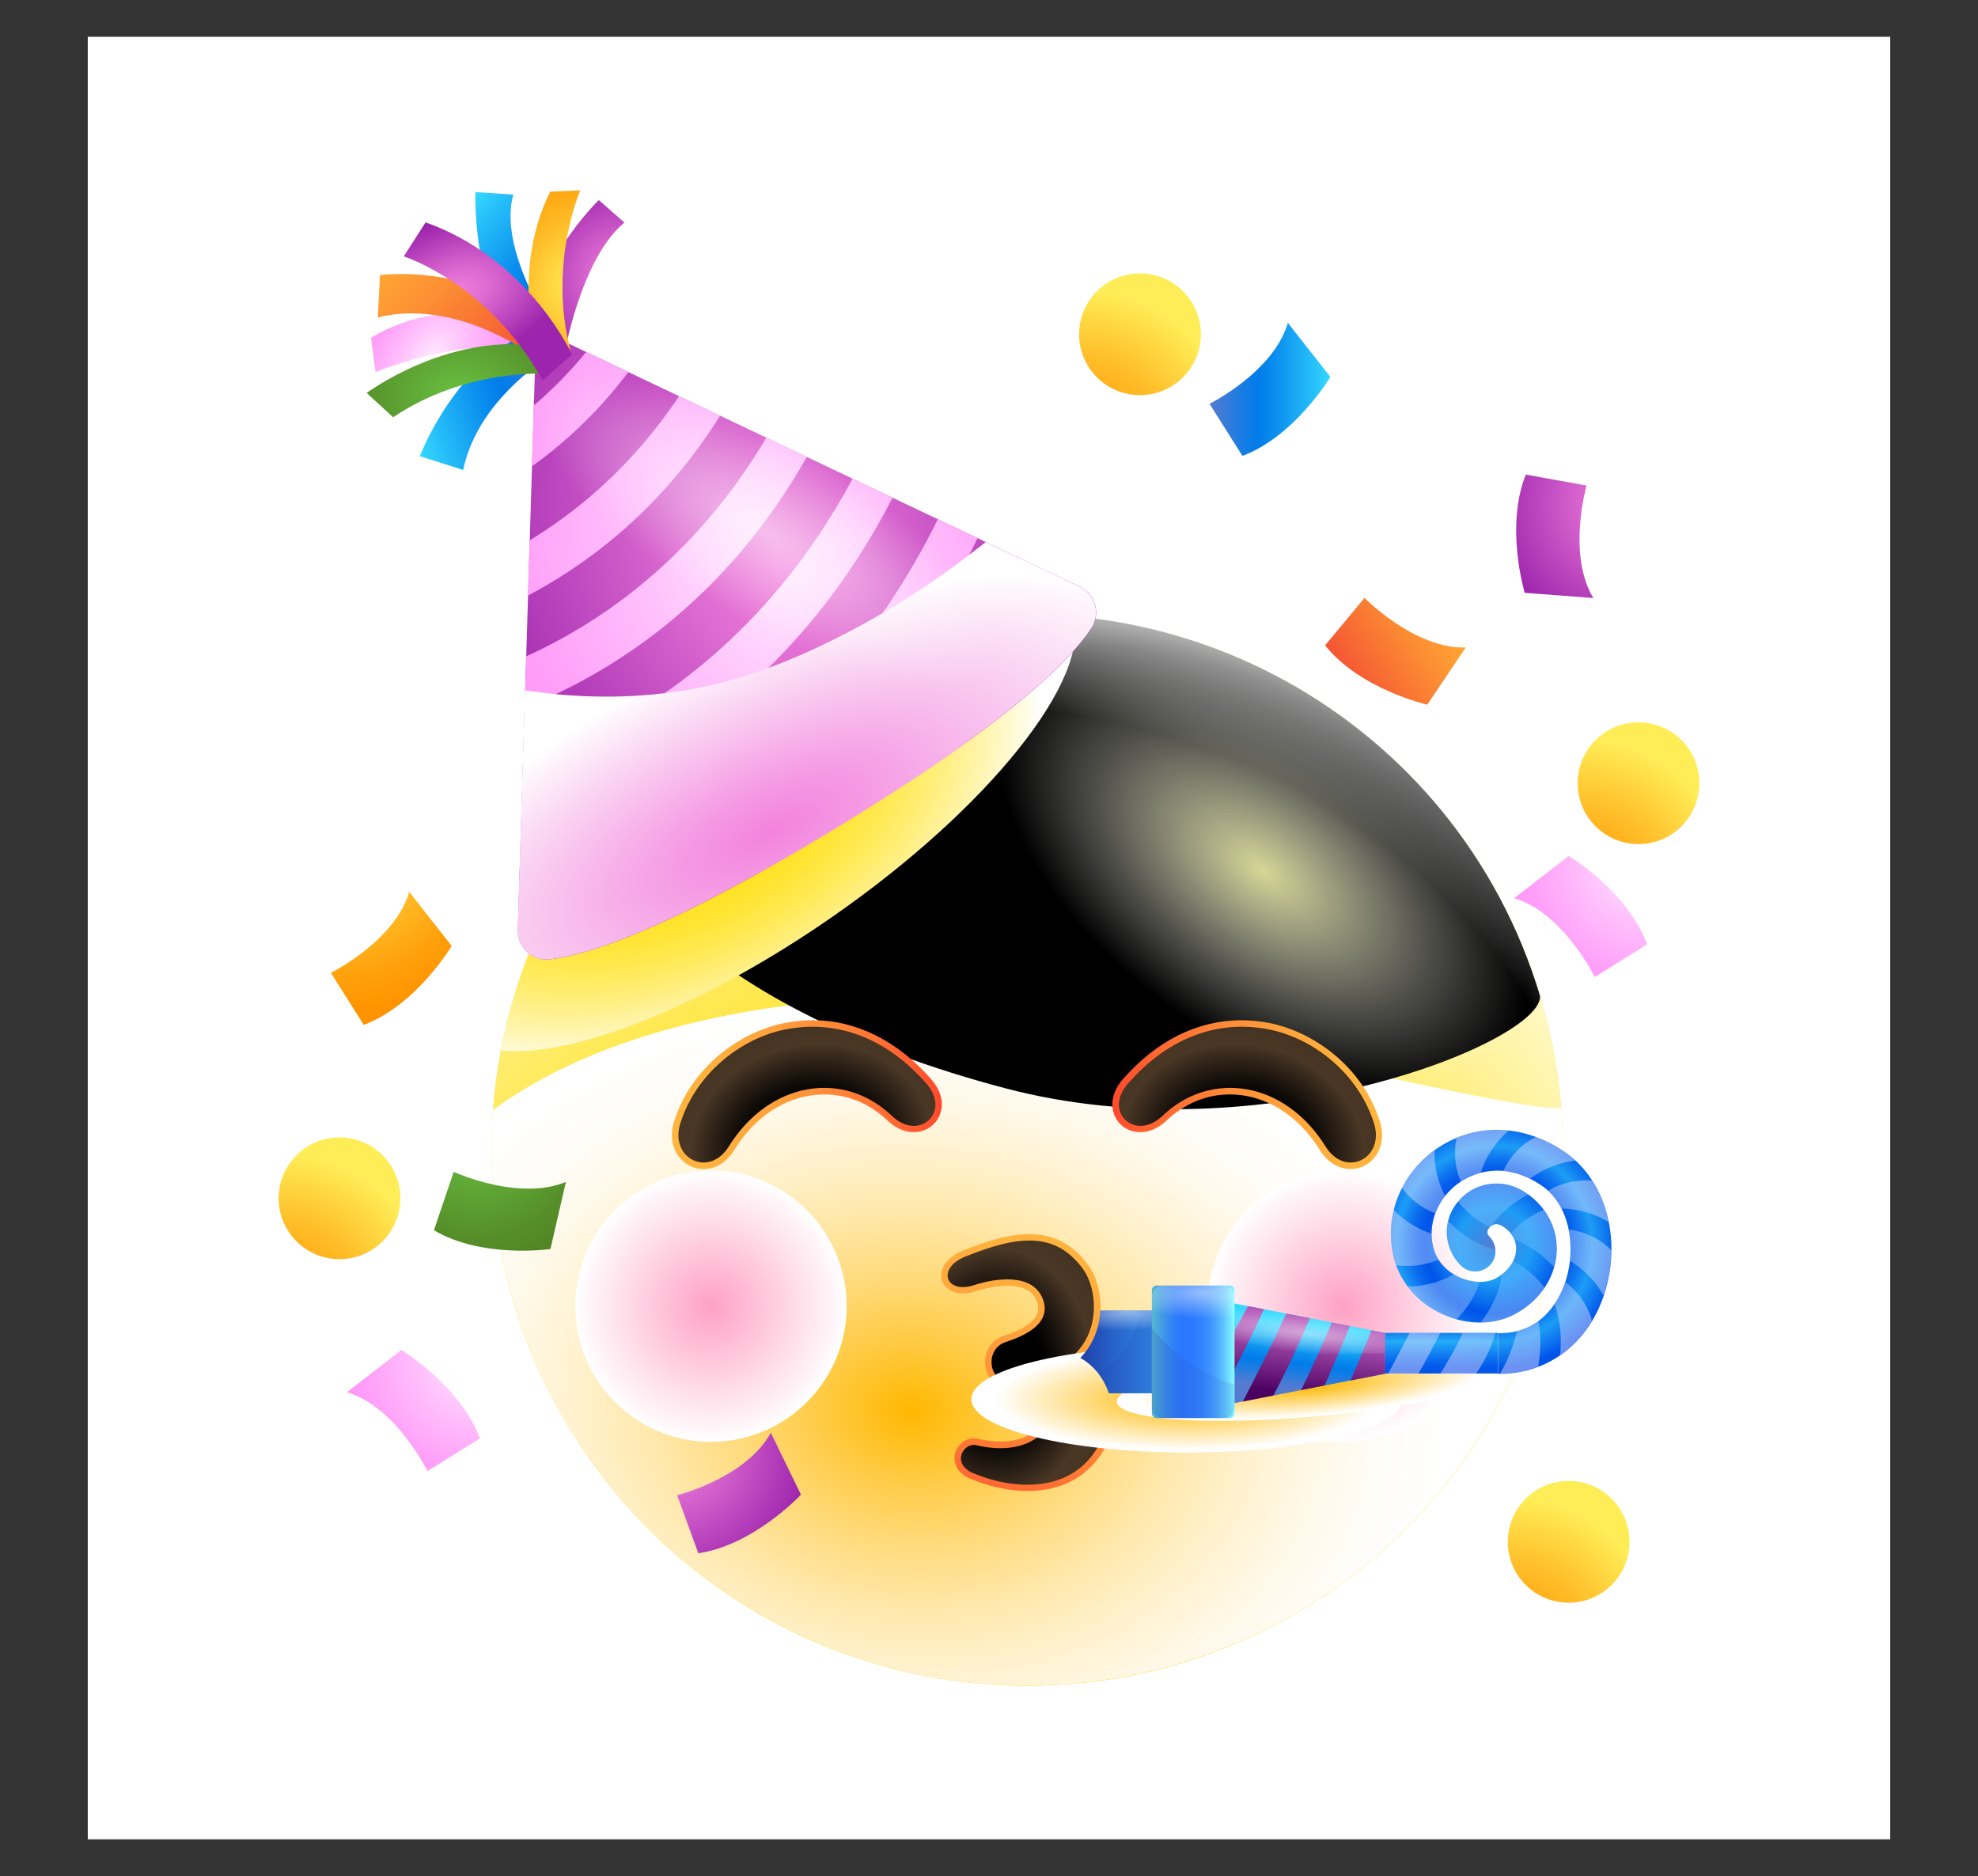 <?xml version="1.0" encoding="utf-8"?>
<!-- Generator: Adobe Illustrator 23.0.2, SVG Export Plug-In . SVG Version: 6.00 Build 0)  -->
<svg version="1.1" id="Capa_1" xmlns="http://www.w3.org/2000/svg" xmlns:xlink="http://www.w3.org/1999/xlink" x="0px" y="0px"
	 viewBox="0 0 1280 1214" style="enable-background:new 0 0 1280 1214;" xml:space="preserve">
<rect x="0" y="0" width="1280" height="1214" fill="#333333" stroke="none"/>
<style type="text/css">
	.st0{fill:#FFFFFF;}
	.st1{fill:url(#SVGID_1_);}
	.st2{fill:url(#SVGID_2_);}
	.st3{fill:url(#SVGID_3_);}
	.st4{fill:url(#SVGID_4_);}
	.st5{fill:url(#SVGID_5_);}
	.st6{opacity:0.84;fill:url(#SVGID_6_);}
	.st7{fill:url(#SVGID_7_);}
	.st8{fill:url(#SVGID_8_);}
	.st9{fill:url(#SVGID_9_);}
	.st10{fill:url(#SVGID_10_);}
	.st11{fill:url(#SVGID_11_);}
	.st12{fill:url(#SVGID_12_);}
	.st13{fill:url(#SVGID_13_);}
	.st14{fill:url(#SVGID_14_);}
	.st15{fill:url(#SVGID_15_);}
	.st16{fill:url(#SVGID_16_);}
	.st17{fill:url(#SVGID_17_);}
	.st18{fill:url(#SVGID_18_);}
	.st19{opacity:0.5;fill:url(#SVGID_19_);}
	.st20{fill:url(#SVGID_20_);}
	.st21{fill:url(#SVGID_21_);}
	.st22{fill:url(#SVGID_22_);}
	.st23{fill:url(#SVGID_23_);}
	.st24{fill:url(#SVGID_24_);}
	.st25{fill:url(#SVGID_25_);}
	.st26{fill:url(#SVGID_26_);}
	.st27{fill:url(#SVGID_27_);}
	.st28{fill:url(#SVGID_28_);}
	.st29{fill:url(#SVGID_29_);}
	.st30{fill:url(#SVGID_30_);}
	.st31{opacity:0.31;fill:url(#SVGID_31_);}
	.st32{opacity:0.49;fill:url(#SVGID_32_);}
	.st33{fill:url(#SVGID_33_);}
	.st34{fill:url(#SVGID_34_);}
	.st35{opacity:0.49;fill:url(#SVGID_35_);}
	.st36{fill:url(#SVGID_36_);}
	.st37{opacity:0.49;fill:url(#SVGID_37_);}
	.st38{opacity:0.19;fill:url(#SVGID_38_);}
	.st39{fill:url(#SVGID_39_);}
	.st40{fill:url(#SVGID_40_);}
	.st41{opacity:0.42;fill:url(#SVGID_41_);}
	.st42{fill:url(#SVGID_42_);}
	.st43{fill:url(#SVGID_43_);}
	.st44{fill:url(#SVGID_44_);}
	.st45{fill:url(#SVGID_45_);}
	.st46{fill:url(#SVGID_46_);}
	.st47{fill:url(#SVGID_47_);}
	.st48{fill:url(#SVGID_48_);}
	.st49{fill:url(#SVGID_49_);}
	.st50{fill:url(#SVGID_50_);}
	.st51{fill:url(#SVGID_51_);}
	.st52{fill:url(#SVGID_52_);}
	.st53{fill:url(#SVGID_53_);}
</style>
<rect x="56.8" y="23.8" transform="matrix(-1.836970e-16 1 -1 -1.836970e-16 1247 -33)" class="st0" width="1166.4" height="1166.4"/>
<radialGradient id="SVGID_1_" cx="640" cy="4712.592" r="306.028" gradientTransform="matrix(1 0 0 0.128 0 2.846)" gradientUnits="userSpaceOnUse">
	<stop  offset="0" style="stop-color:#A6A6A6"/>
	<stop  offset="9.113836e-02" style="stop-color:#B4B4B4"/>
	<stop  offset="0.342" style="stop-color:#D4D4D4"/>
	<stop  offset="0.583" style="stop-color:#ECECEC"/>
	<stop  offset="0.808" style="stop-color:#FAFAFA"/>
	<stop  offset="1" style="stop-color:#FFFFFF"/>
</radialGradient>
<ellipse class="st1" cx="640" cy="607" rx="306" ry="39.2"/>
<g>
	<g>
		<g>
			<g>
				
					<radialGradient id="SVGID_2_" cx="645.438" cy="1047.669" r="493.498" gradientTransform="matrix(0.964 -0.265 0.265 0.964 -257.035 41.637)" gradientUnits="userSpaceOnUse">
					<stop  offset="0" style="stop-color:#FFA900"/>
					<stop  offset="1" style="stop-color:#FFED57"/>
				</radialGradient>
				<circle class="st2" cx="664.7" cy="744.2" r="346.6"/>
				
					<radialGradient id="SVGID_3_" cx="581.539" cy="1117.129" r="570.035" gradientTransform="matrix(0.964 -0.265 0.265 0.964 -257.035 41.637)" gradientUnits="userSpaceOnUse">
					<stop  offset="0" style="stop-color:#FFDE00"/>
					<stop  offset="0.149" style="stop-color:#FFDE03"/>
					<stop  offset="0.278" style="stop-color:#FFE00E"/>
					<stop  offset="0.399" style="stop-color:#FFE220"/>
					<stop  offset="0.516" style="stop-color:#FFE539"/>
					<stop  offset="0.629" style="stop-color:#FFEA59"/>
					<stop  offset="0.74" style="stop-color:#FFEF81"/>
					<stop  offset="0.849" style="stop-color:#FFF5B0"/>
					<stop  offset="0.954" style="stop-color:#FFFCE5"/>
					<stop  offset="1" style="stop-color:#FFFFFF"/>
				</radialGradient>
				<circle class="st3" cx="664.7" cy="744.2" r="346.6"/>
				
					<radialGradient id="SVGID_4_" cx="590.294" cy="913.282" r="345.784" gradientTransform="matrix(0.997 7.297570e-02 -5.564675e-02 0.76 52.395 175.65)" gradientUnits="userSpaceOnUse">
					<stop  offset="0" style="stop-color:#FFB800"/>
					<stop  offset="7.887840e-03" style="stop-color:#FFB903"/>
					<stop  offset="0.173" style="stop-color:#FFCB45"/>
					<stop  offset="0.336" style="stop-color:#FFDB7E"/>
					<stop  offset="0.492" style="stop-color:#FFE8AC"/>
					<stop  offset="0.64" style="stop-color:#FFF2D0"/>
					<stop  offset="0.778" style="stop-color:#FFF9EA"/>
					<stop  offset="0.902" style="stop-color:#FFFDFA"/>
					<stop  offset="1" style="stop-color:#FFFFFF"/>
				</radialGradient>
				<path class="st4" d="M720.6,657.3C621.4,634.7,429,637.4,319,718.3c-2.9,38.6,0.7,78.2,11.5,117.7
					c50.7,184.6,241.5,293.1,426,242.3c163.1-44.8,266.8-199,253.7-361.7C998.8,720.8,878.9,693.3,720.6,657.3z"/>
				
					<radialGradient id="SVGID_5_" cx="571.331" cy="1004.788" r="589.408" gradientTransform="matrix(0.964 -0.265 0.218 0.795 -210.238 211.908)" gradientUnits="userSpaceOnUse">
					<stop  offset="0.818" style="stop-color:#000000"/>
					<stop  offset="1" style="stop-color:#FFFFFF"/>
				</radialGradient>
				<path class="st5" d="M650.5,704.2c166.3,43.9,347.9-30.4,346.1-59.7C942.7,464.7,754.8,360,572.8,410
					c-69.2,19-127.7,57.8-171.1,108.4C380.8,553.7,451.8,651.8,650.5,704.2z"/>
				
					<radialGradient id="SVGID_6_" cx="1218.462" cy="153.73" r="159.194" gradientTransform="matrix(1.052 0.615 -0.207 0.667 -432.866 -288.618)" gradientUnits="userSpaceOnUse">
					<stop  offset="0" style="stop-color:#FFFFB1"/>
					<stop  offset="0.18" style="stop-color:#FFFFC5;stop-opacity:0.82"/>
					<stop  offset="0.519" style="stop-color:#FFFFE5;stop-opacity:0.481"/>
					<stop  offset="0.804" style="stop-color:#FFFFF8;stop-opacity:0.196"/>
					<stop  offset="1" style="stop-color:#FFFFFF;stop-opacity:0"/>
				</radialGradient>
				<path class="st6" d="M991.8,669.7c-19.5,62.7-115.4,66.7-214.2,9S614.4,523.3,633.9,460.6c19.5-62.7,115.4-66.7,214.2-9
					S1011.2,607,991.8,669.7z"/>
			</g>
			<g>
				<g>
					<linearGradient id="SVGID_7_" gradientUnits="userSpaceOnUse" x1="434.821" y1="708.397" x2="609.492" y2="708.397">
						<stop  offset="0" style="stop-color:#FFB53E"/>
						<stop  offset="0.168" style="stop-color:#FFB03D"/>
						<stop  offset="0.372" style="stop-color:#FFA13B"/>
						<stop  offset="0.597" style="stop-color:#FF8837"/>
						<stop  offset="0.833" style="stop-color:#FF6631"/>
						<stop  offset="1" style="stop-color:#FF492C"/>
					</linearGradient>
					<path class="st7" d="M455.3,756.5c-6.3,0-12.4-3.1-16.2-8.3c-4.5-6.1-5.5-14.2-2.8-22.7c11.6-36.5,44.2-58.2,71.4-63.5
						c6.1-1.2,12.2-1.8,18.2-1.8c28.3,0,54.9,13.3,76.8,38.3c6.6,7.5,8.5,16.4,5.1,23.7c-2.9,6.4-9.3,10.4-16.5,10.4c0,0,0,0,0,0
						c-4.1,0-10.4-1.3-17-7.5c-11.6-11.1-25.8-16.9-40.9-16.9c-22.8,0-44.1,13.1-58.3,36C470.3,752.1,463.1,756.5,455.3,756.5z"/>
					
						<radialGradient id="SVGID_8_" cx="524.493" cy="741.167" r="114.065" gradientTransform="matrix(0.976 -0.218 0.182 0.814 -122.057 252.443)" gradientUnits="userSpaceOnUse">
						<stop  offset="0.336" style="stop-color:#000000"/>
						<stop  offset="0.43" style="stop-color:#0F0B08"/>
						<stop  offset="0.611" style="stop-color:#37291C"/>
						<stop  offset="0.687" style="stop-color:#4A3725"/>
						<stop  offset="0.777" style="stop-color:#473524"/>
						<stop  offset="0.844" style="stop-color:#3E2E1F"/>
						<stop  offset="0.903" style="stop-color:#2D2217"/>
						<stop  offset="0.958" style="stop-color:#17110B"/>
						<stop  offset="1" style="stop-color:#000000"/>
					</radialGradient>
					<path class="st8" d="M599.6,701.3c-27.7-31.6-60.1-41.2-91.1-35.2c-28.4,5.5-57.8,28-68.2,60.6c-7.3,23,18.5,35.8,31.3,15.2
						c26.2-42.2,74.2-49.8,105.6-19.8C594.8,738.9,615.6,719.6,599.6,701.3z"/>
				</g>
				<g>
					
						<linearGradient id="SVGID_9_" gradientUnits="userSpaceOnUse" x1="-267.506" y1="708.397" x2="-92.836" y2="708.397" gradientTransform="matrix(-1 0 0 1 627.029 0)">
						<stop  offset="0" style="stop-color:#FFB53E"/>
						<stop  offset="0.168" style="stop-color:#FFB03D"/>
						<stop  offset="0.372" style="stop-color:#FFA13B"/>
						<stop  offset="0.597" style="stop-color:#FF8837"/>
						<stop  offset="0.833" style="stop-color:#FF6631"/>
						<stop  offset="1" style="stop-color:#FF492C"/>
					</linearGradient>
					<path class="st9" d="M874,756.5c-7.8,0-15-4.5-19.9-12.3c-14.2-22.9-35.5-36-58.3-36c-15.1,0-29.3,5.9-40.9,16.9
						c-6.5,6.2-12.8,7.5-17,7.5c-7.3,0-13.6-4-16.5-10.4c-3.3-7.4-1.4-16.2,5.1-23.7c21.9-25.1,48.5-38.3,76.8-38.3
						c6,0,12.1,0.6,18.2,1.8c27.1,5.3,59.7,27,71.4,63.5c2.7,8.5,1.7,16.6-2.8,22.7C886.5,753.4,880.4,756.5,874,756.5
						C874,756.5,874,756.5,874,756.5z"/>
					
						<radialGradient id="SVGID_10_" cx="-177.834" cy="741.167" r="114.065" gradientTransform="matrix(-0.976 -0.218 -0.182 0.814 765.969 99.375)" gradientUnits="userSpaceOnUse">
						<stop  offset="0.336" style="stop-color:#000000"/>
						<stop  offset="0.43" style="stop-color:#0F0B08"/>
						<stop  offset="0.611" style="stop-color:#37291C"/>
						<stop  offset="0.687" style="stop-color:#4A3725"/>
						<stop  offset="0.777" style="stop-color:#473524"/>
						<stop  offset="0.844" style="stop-color:#3E2E1F"/>
						<stop  offset="0.903" style="stop-color:#2D2217"/>
						<stop  offset="0.958" style="stop-color:#17110B"/>
						<stop  offset="1" style="stop-color:#000000"/>
					</radialGradient>
					<path class="st10" d="M729.8,701.3c27.7-31.6,60.1-41.2,91.1-35.2c28.4,5.5,57.8,28,68.2,60.6c7.3,23-18.5,35.8-31.3,15.2
						c-26.2-42.2-74.2-49.8-105.6-19.8C734.6,738.9,713.8,719.6,729.8,701.3z"/>
				</g>
			</g>
			<g>
				<linearGradient id="SVGID_11_" gradientUnits="userSpaceOnUse" x1="690.402" y1="787.776" x2="626.301" y2="998.931">
					<stop  offset="0" style="stop-color:#FFB53E"/>
					<stop  offset="0.168" style="stop-color:#FFB03D"/>
					<stop  offset="0.372" style="stop-color:#FFA13B"/>
					<stop  offset="0.597" style="stop-color:#FF8837"/>
					<stop  offset="0.833" style="stop-color:#FF6631"/>
					<stop  offset="1" style="stop-color:#FF492C"/>
				</linearGradient>
				<path class="st11" d="M664.9,964.8c-11.7,0-24.4-2.7-36.5-7.7c-9.3-3.8-11.5-10.7-10.5-15.9c1.2-6,6.5-10.5,12.3-10.5
					c0.9,0,1.7,0.1,2.6,0.3c4.9,1.2,10,1.8,14.6,1.8c8,0,19.1-1.9,26.1-10.9c2.6-3.4,3.4-6.4,2.3-9.2c-2.5-6.6-14.7-12.5-25-14.4
					c-7.5-1.4-12.8-7.7-13.3-15.8c-0.5-8.4,4.3-15.7,12.1-18.2c11.6-3.7,18.8-8.2,21.3-13.4c1.3-2.6,1.3-5.5,0.1-8.7
					c-2.5-6.8-9-10.2-19.1-10.2c-8.4,0-16.7,2.4-19.8,3.4c-3.1,1-6.1,1.6-8.9,1.6c-7.3,0-12.8-3.8-13.9-9.6c-1-5.4,2-13.4,13.9-18.2
					c18.3-7.3,31.5-10.6,43-10.6c15.8,0,28.2,6.6,38.2,20.3c10.2,14,12.2,42-5.2,59.9c8.4,4.8,14.8,12.4,18.2,22.1
					c4.4,12.5,3.2,26.5-3.3,37.7C703.9,955.7,686.9,964.8,664.9,964.8C664.9,964.8,664.9,964.8,664.9,964.8z"/>
				
					<radialGradient id="SVGID_12_" cx="644.903" cy="888.577" r="95.944" gradientTransform="matrix(1 0 0 1.295 0 -262.086)" gradientUnits="userSpaceOnUse">
					<stop  offset="0.318" style="stop-color:#000000"/>
					<stop  offset="0.406" style="stop-color:#0F0B08"/>
					<stop  offset="0.577" style="stop-color:#37291C"/>
					<stop  offset="0.649" style="stop-color:#4A3725"/>
					<stop  offset="0.75" style="stop-color:#473524"/>
					<stop  offset="0.825" style="stop-color:#3E2E1F"/>
					<stop  offset="0.891" style="stop-color:#2D2217"/>
					<stop  offset="0.953" style="stop-color:#17110B"/>
					<stop  offset="1" style="stop-color:#000000"/>
				</radialGradient>
				<path class="st12" d="M691.5,879.8c21.9-16.7,18.4-46.2,9.4-58.5c-17.6-24.2-41.3-22.3-76.2-8.2c-18.7,7.5-13,24.7,6,18.4
					c12.3-4,37.5-8.5,44.2,9.3c6.2,16.6-14.3,24.4-24,27.6c-13.1,4.2-11.8,23.6,0.7,25.9c14.3,2.7,38,13.9,25.2,30.3
					c-10.9,14-30.4,14.1-45,10.6c-8.3-2-16.7,12-1.8,18.2c27.1,11.2,63.1,12.6,80.4-17C721.8,916.7,714.6,888.4,691.5,879.8z"/>
			</g>
			<g>
				<radialGradient id="SVGID_13_" cx="460.133" cy="845.2" r="87.802" gradientUnits="userSpaceOnUse">
					<stop  offset="0" style="stop-color:#FFA1C2"/>
					<stop  offset="1" style="stop-color:#FFFFFF"/>
				</radialGradient>
				<circle class="st13" cx="460.1" cy="845.2" r="87.8"/>
				<radialGradient id="SVGID_14_" cx="869.224" cy="845.2" r="87.802" gradientUnits="userSpaceOnUse">
					<stop  offset="0" style="stop-color:#FFA1C2"/>
					<stop  offset="1" style="stop-color:#FFFFFF"/>
				</radialGradient>
				<circle class="st14" cx="869.2" cy="845.2" r="87.8"/>
			</g>
		</g>
		<g>
			
				<radialGradient id="SVGID_15_" cx="433.913" cy="525.534" r="253.606" gradientTransform="matrix(0.924 -0.381 0.224 0.543 -84.87 405.535)" gradientUnits="userSpaceOnUse">
				<stop  offset="0" style="stop-color:#FFDE00"/>
				<stop  offset="0.149" style="stop-color:#FFDE03"/>
				<stop  offset="0.278" style="stop-color:#FFE00E"/>
				<stop  offset="0.399" style="stop-color:#FFE220"/>
				<stop  offset="0.516" style="stop-color:#FFE539"/>
				<stop  offset="0.629" style="stop-color:#FFEA59"/>
				<stop  offset="0.74" style="stop-color:#FFEF81"/>
				<stop  offset="0.849" style="stop-color:#FFF5B0"/>
				<stop  offset="0.954" style="stop-color:#FFFCE5"/>
				<stop  offset="1" style="stop-color:#FFFFFF"/>
			</radialGradient>
			<path class="st15" d="M572.8,410C441,446.2,348,553.9,324.1,679.7c45.4,5,129.7-27.5,214.2-86.2
				c102-70.8,168.2-154.6,156.1-194.8C654.6,395.3,613.6,398.8,572.8,410z"/>
			<g>
				<g>
					
						<radialGradient id="SVGID_16_" cx="253.75" cy="396.746" r="202.796" gradientTransform="matrix(0.854 -0.521 0.668 1.094 22.712 62.362)" gradientUnits="userSpaceOnUse">
						<stop  offset="0" style="stop-color:#F382DD"/>
						<stop  offset="0.299" style="stop-color:#DD6AD1"/>
						<stop  offset="0.93" style="stop-color:#A42CB1"/>
						<stop  offset="1" style="stop-color:#9D25AD"/>
					</radialGradient>
					<path class="st16" d="M698.8,379.7c10.1,4.8,13.7,17.4,7.5,26.8c-13.9,21.1-53.2,60.8-163,127.8
						c-109.7,67-162.8,83.8-187.8,86.5c-11.1,1.2-20.7-7.7-20.4-18.9l11.9-389.5L698.8,379.7z"/>
					
						<radialGradient id="SVGID_17_" cx="250.145" cy="396.746" r="198.925" gradientTransform="matrix(0.854 -0.521 0.668 1.094 22.712 62.362)" gradientUnits="userSpaceOnUse">
						<stop  offset="0" style="stop-color:#FFEAFF"/>
						<stop  offset="0.397" style="stop-color:#FFC2FC"/>
						<stop  offset="0.787" style="stop-color:#FFA1F9"/>
						<stop  offset="1" style="stop-color:#FF94F8"/>
					</radialGradient>
					<path class="st17" d="M496.4,518.5c-48.3,36.7-102.6,61.7-161.1,75.8l1-31.2c52.2-14.2,100.7-37.6,144.2-70.8
						c52.9-40.5,95.3-93.4,126.4-156.3l25.7,12.2C599.5,417.2,553.9,474.9,496.4,518.5z M379.3,227.8
						c-10.4,12.7-21.7,24.2-33.9,34.6l-1.2,39.4c23.4-16.8,44.4-37.2,62.4-61L379.3,227.8z M661.7,362.1
						c-35.1,75.8-84.4,139-147.1,186.2c-8,6-16.2,11.7-24.5,17.2c16.1-8.9,33.7-19.2,53.2-31.1c32.9-20.1,59.5-37.7,80.9-53.2
						c24.5-32.2,45.6-68,63.1-106.9L661.7,362.1z M346.9,212.4l0,1.4c0.3-0.3,0.6-0.7,0.9-1L346.9,212.4z M394,350.8
						c28.2-22.9,52.2-50.3,72-81.8l-26.6-12.6c-17.3,25.9-37.8,48.8-61.4,68.2c-11.3,9.3-23.1,17.7-35.3,25.1l-1.1,35.7
						C360,375.7,377.5,364.2,394,350.8z M462.3,462.7c47.7-36.9,86.3-84.4,115.3-140.6l-25.9-12.3c-27,50.3-62.2,93.1-105.3,126.7
						c-33,25.8-69.3,45.2-108,58.7l-1,32.1C382.4,513.4,424.3,492,462.3,462.7z M428.1,406.7c37.9-30,69.3-67.4,94-111l-26.2-12.5
						c-22.4,37.9-50.4,70.6-83.7,97.4c-22.3,17.9-46.3,32.6-71.7,44.1l-1,33.3C371,445.4,400.7,428.3,428.1,406.7z"/>
				</g>
				
					<radialGradient id="SVGID_18_" cx="159.775" cy="542.423" r="287.882" gradientTransform="matrix(0.9 -0.435 0.184 0.382 256.286 400.195)" gradientUnits="userSpaceOnUse">
					<stop  offset="0" style="stop-color:#F382DD"/>
					<stop  offset="0.23" style="stop-color:#F59AE4"/>
					<stop  offset="0.714" style="stop-color:#FBD8F4"/>
					<stop  offset="1" style="stop-color:#FFFFFF"/>
				</radialGradient>
				<path class="st18" d="M637.9,350.8c-22.7,17.8-46.2,34.4-71.3,48.6c-35.2,19.9-74.4,37.9-114.4,45.7
					c-37.6,7.3-74.9,7.3-112.5,1.6L335,601.9c-0.3,11.2,9.2,20.1,20.4,18.9c25-2.7,78.2-19.5,187.8-86.5
					c109.8-67,149.1-106.8,163-127.8c6.2-9.3,2.6-22-7.5-26.8L637.9,350.8z"/>
				
					<radialGradient id="SVGID_19_" cx="619.039" cy="726.902" r="111.278" gradientTransform="matrix(1.324 0.792 -0.264 0.442 -131.195 -467.7)" gradientUnits="userSpaceOnUse">
					<stop  offset="0" style="stop-color:#FFFFFF"/>
					<stop  offset="1" style="stop-color:#FFFFFF;stop-opacity:0"/>
				</radialGradient>
				<path class="st19" d="M643.9,431.5c-16.2,27.1-95.4,9.7-176.7-39c-81.4-48.7-134.2-110.1-118-137.2c16.2-27.1,95.4-9.7,176.7,39
					C607.3,342.9,660.1,404.4,643.9,431.5z"/>
			</g>
			<g>
				
					<radialGradient id="SVGID_20_" cx="64.406" cy="206.735" r="74.646" gradientTransform="matrix(0.542 -0.841 0.494 0.318 141.517 221.471)" gradientUnits="userSpaceOnUse">
					<stop  offset="0" style="stop-color:#FFEAFF"/>
					<stop  offset="0.397" style="stop-color:#FFC2FC"/>
					<stop  offset="0.787" style="stop-color:#FFA1F9"/>
					<stop  offset="1" style="stop-color:#FF94F8"/>
				</radialGradient>
				<path class="st20" d="M358.7,209c0,0-68.3-21.5-118.6,9.6l2.9,22.2c0,0,71.7-29.6,108-8.4L358.7,209z"/>
				
					<linearGradient id="SVGID_21_" gradientUnits="userSpaceOnUse" x1="-130.084" y1="-235.141" x2="-17" y2="-235.141" gradientTransform="matrix(-0.757 -0.653 0.653 -0.757 433.685 -47.784)">
					<stop  offset="0" style="stop-color:#557BD0"/>
					<stop  offset="0.271" style="stop-color:#187CE3"/>
					<stop  offset="0.401" style="stop-color:#007CEA"/>
					<stop  offset="0.551" style="stop-color:#0B8FEE"/>
					<stop  offset="0.854" style="stop-color:#26BFF9"/>
					<stop  offset="1" style="stop-color:#34D9FF"/>
				</linearGradient>
				<path class="st21" d="M307.7,124.3c0,0-3.8,71.5,38.8,112.5l20.7-8.4c0,0-46.5-62.1-35-102.5L307.7,124.3z"/>
				
					<linearGradient id="SVGID_22_" gradientUnits="userSpaceOnUse" x1="161.529" y1="277.45" x2="274.612" y2="277.45" gradientTransform="matrix(-0.896 0.299 0.288 0.862 432.144 -43.614)">
					<stop  offset="0" style="stop-color:#557BD0"/>
					<stop  offset="0.271" style="stop-color:#187CE3"/>
					<stop  offset="0.401" style="stop-color:#007CEA"/>
					<stop  offset="0.551" style="stop-color:#0B8FEE"/>
					<stop  offset="0.854" style="stop-color:#26BFF9"/>
					<stop  offset="1" style="stop-color:#34D9FF"/>
				</linearGradient>
				<path class="st22" d="M271.7,295.2c0,0,23-61.9,75-82.3l14.9,14.1c0,0-51.6,27.8-61.9,77.1L271.7,295.2z"/>
				
					<linearGradient id="SVGID_23_" gradientUnits="userSpaceOnUse" x1="-186.682" y1="20.909" x2="-79.062" y2="20.909" gradientTransform="matrix(-0.66 -0.676 -0.65 0.635 218.394 100.438)">
					<stop  offset="0" style="stop-color:#F55534"/>
					<stop  offset="0.661" style="stop-color:#FC8E33"/>
					<stop  offset="1" style="stop-color:#FFA633"/>
				</linearGradient>
				<path class="st23" d="M245.9,178c0,0,59.9-7.9,101,30l-6.1,19.5c0,0-47.5-34.3-96.3-22.1L245.9,178z"/>
				<radialGradient id="SVGID_24_" cx="402.492" cy="179.989" r="63.26" gradientUnits="userSpaceOnUse">
					<stop  offset="0" style="stop-color:#F382DD"/>
					<stop  offset="0.299" style="stop-color:#DD6AD1"/>
					<stop  offset="0.93" style="stop-color:#A42CB1"/>
					<stop  offset="1" style="stop-color:#9D25AD"/>
				</radialGradient>
				<path class="st24" d="M387.5,129.5c0,0-47.8,45.7-43,96.4l20.2,5.7c0,0,10.7-64,39.4-87.6L387.5,129.5z"/>
				
					<radialGradient id="SVGID_25_" cx="41.727" cy="-497.927" r="87.873" gradientTransform="matrix(0.803 -0.449 -0.588 -0.706 -27.806 -74.38)" gradientUnits="userSpaceOnUse">
					<stop  offset="0" style="stop-color:#6AC443"/>
					<stop  offset="0.247" style="stop-color:#63B13A"/>
					<stop  offset="0.734" style="stop-color:#56902A"/>
					<stop  offset="1" style="stop-color:#518324"/>
				</radialGradient>
				<path class="st25" d="M237.3,254.3c0,0,51.5-38.5,110.1-30.5l7.1,18.1c0,0-52.2-4-100.1,28.1L237.3,254.3z"/>
				
					<radialGradient id="SVGID_26_" cx="-100.248" cy="-161.381" r="87.877" gradientTransform="matrix(-0.161 -0.906 -0.86 0.324 217.952 143.083)" gradientUnits="userSpaceOnUse">
					<stop  offset="0" style="stop-color:#FFED57"/>
					<stop  offset="0.414" style="stop-color:#FFC22D"/>
					<stop  offset="0.793" style="stop-color:#FFA10C"/>
					<stop  offset="1" style="stop-color:#FF9400"/>
				</radialGradient>
				<path class="st26" d="M348.8,238c0,0-19.4-61.3,7.3-114l19.4-0.8c0,0-21,48-6.3,103.7L348.8,238z"/>
				
					<radialGradient id="SVGID_27_" cx="293.406" cy="190.277" r="79.169" gradientTransform="matrix(0.924 -0.381 0.224 0.543 -20.444 198.769)" gradientUnits="userSpaceOnUse">
					<stop  offset="0" style="stop-color:#F382DD"/>
					<stop  offset="0.299" style="stop-color:#DD6AD1"/>
					<stop  offset="0.93" style="stop-color:#A42CB1"/>
					<stop  offset="1" style="stop-color:#9D25AD"/>
				</radialGradient>
				<path class="st27" d="M370.1,229.4c-2.8-6.3-31.7-63.3-94.7-85.5l-14.1,22c0,0,55.4,17.6,89.8,80.3L370.1,229.4z"/>
			</g>
		</g>
	</g>
	<g>
		<g>
			
				<radialGradient id="SVGID_28_" cx="688.675" cy="645.761" r="97.596" gradientTransform="matrix(1.266 0 0 0.336 -104.011 688.492)" gradientUnits="userSpaceOnUse">
				<stop  offset="0" style="stop-color:#FFB800"/>
				<stop  offset="0.193" style="stop-color:#FFC42C"/>
				<stop  offset="0.624" style="stop-color:#FFE39A"/>
				<stop  offset="1" style="stop-color:#FFFFFF"/>
			</radialGradient>
			<ellipse class="st28" cx="768.1" cy="905.4" rx="139.5" ry="34.5"/>
			
				<radialGradient id="SVGID_29_" cx="734.077" cy="985.04" r="97.598" gradientTransform="matrix(1.135 -9.970000e-02 1.744443e-02 0.199 -2.777 773.725)" gradientUnits="userSpaceOnUse">
				<stop  offset="0" style="stop-color:#FFB800"/>
				<stop  offset="0.193" style="stop-color:#FFC42C"/>
				<stop  offset="0.624" style="stop-color:#FFE39A"/>
				<stop  offset="1" style="stop-color:#FFFFFF"/>
			</radialGradient>
			<path class="st29" d="M972.8,885.3c1,11.3-54.2,25.3-123.3,31.4c-69.1,6.1-125.8,1.8-126.8-9.5c-1-11.3,54.2-25.3,123.3-31.4
				C915,869.8,971.8,874,972.8,885.3z"/>
		</g>
		<g>
			<g>
				<linearGradient id="SVGID_30_" gradientUnits="userSpaceOnUse" x1="699.068" y1="874.752" x2="777.149" y2="874.752">
					<stop  offset="0" style="stop-color:#1F3FA9"/>
					<stop  offset="0.259" style="stop-color:#2661C7"/>
					<stop  offset="0.571" style="stop-color:#2E83E5"/>
					<stop  offset="0.83" style="stop-color:#3297F8"/>
					<stop  offset="1" style="stop-color:#349FFF"/>
				</linearGradient>
				<path class="st30" d="M712,848c-0.5,10.8-4.4,21.9-12.9,30.7c8.4,4.8,14.8,12.4,18.2,22.1c0.1,0.3,0.2,0.5,0.2,0.8h59.6V848H712
					z"/>
				<linearGradient id="SVGID_31_" gradientUnits="userSpaceOnUse" x1="699.068" y1="874.752" x2="777.15" y2="874.752">
					<stop  offset="0" style="stop-color:#1F3FA9"/>
					<stop  offset="0.335" style="stop-color:#2856BD"/>
					<stop  offset="0.735" style="stop-color:#316ACE"/>
					<stop  offset="1" style="stop-color:#3472D5"/>
				</linearGradient>
				<path class="st31" d="M738.2,848c-5.8,28.3-22.4,37.9-27.4,41c2.7,3.5,4.8,7.4,6.4,11.7c0.1,0.3,0.2,0.5,0.2,0.8h59.6V848H738.2
					z"/>
				
					<radialGradient id="SVGID_32_" cx="729.29" cy="849.34" r="45.314" gradientTransform="matrix(1 -1.950840e-02 5.257358e-03 0.269 -4.327 634.721)" gradientUnits="userSpaceOnUse">
					<stop  offset="0" style="stop-color:#FFFFFF"/>
					<stop  offset="1" style="stop-color:#FFFFFF;stop-opacity:0"/>
				</radialGradient>
				<path class="st32" d="M712,848c-0.5,10.8-4.4,21.9-12.9,30.7c86.5-1.2,78.1-30.7,78.1-30.7H712z"/>
			</g>
			<g>
				<linearGradient id="SVGID_33_" gradientUnits="userSpaceOnUse" x1="839.835" y1="898.903" x2="844.818" y2="857.796">
					<stop  offset="0" style="stop-color:#557BD0"/>
					<stop  offset="0.271" style="stop-color:#187CE3"/>
					<stop  offset="0.401" style="stop-color:#007CEA"/>
					<stop  offset="0.551" style="stop-color:#0B8FEE"/>
					<stop  offset="0.854" style="stop-color:#26BFF9"/>
					<stop  offset="1" style="stop-color:#34D9FF"/>
				</linearGradient>
				<polygon class="st33" points="896.4,888.9 791.3,909.4 791.3,842 896.4,862.5 				"/>
				<linearGradient id="SVGID_34_" gradientUnits="userSpaceOnUse" x1="841.329" y1="902.925" x2="846.655" y2="858.983">
					<stop  offset="0" style="stop-color:#4A0060"/>
					<stop  offset="0.166" style="stop-color:#5D1070"/>
					<stop  offset="0.731" style="stop-color:#9B44A5"/>
					<stop  offset="1" style="stop-color:#B358B9"/>
				</linearGradient>
				<path class="st34" d="M791.3,900.9v-26.2c5.5-9.8,11-19.6,16.3-29.5l10.4,2C809.5,865.4,800.5,883.2,791.3,900.9z M847.7,853
					l-15.3-3c-8.9,19.3-18.4,38.1-28.1,56.9L824,903C832.8,886.9,840.3,870,847.7,853z M873.5,858.1l-11.6-2.3
					c-6.4,14.8-12.8,29.5-19.9,43.7l15.2-3C862.8,883.8,868.3,871.1,873.5,858.1z M887.5,860.8c-4.3,11-8.9,21.8-13.6,32.5l22.5-4.4
					v-26.3L887.5,860.8z"/>
				
					<radialGradient id="SVGID_35_" cx="911.913" cy="862.562" r="105.546" gradientTransform="matrix(0.835 0.102 -1.036362e-02 0.121 93.265 665.57)" gradientUnits="userSpaceOnUse">
					<stop  offset="0" style="stop-color:#FFFFFF"/>
					<stop  offset="1" style="stop-color:#FFFFFF;stop-opacity:0"/>
				</radialGradient>
				<polygon class="st35" points="896.4,875.7 791.3,877 791.3,842 896.4,862.5 				"/>
			</g>
			<g>
				<linearGradient id="SVGID_36_" gradientUnits="userSpaceOnUse" x1="745.459" y1="874.752" x2="798.942" y2="874.752">
					<stop  offset="0" style="stop-color:#55B7D0"/>
					<stop  offset="0.148" style="stop-color:#3E95E9"/>
					<stop  offset="0.274" style="stop-color:#2F7FF9"/>
					<stop  offset="0.355" style="stop-color:#2A77FF"/>
					<stop  offset="0.498" style="stop-color:#2C7AFF"/>
					<stop  offset="0.607" style="stop-color:#3384FF"/>
					<stop  offset="0.705" style="stop-color:#3E94FF"/>
					<stop  offset="0.796" style="stop-color:#4FABFF"/>
					<stop  offset="0.882" style="stop-color:#64C9FF"/>
					<stop  offset="0.964" style="stop-color:#7DEDFF"/>
					<stop  offset="1" style="stop-color:#8AFFFF"/>
				</linearGradient>
				<path class="st36" d="M795.9,917.6h-47.5c-1.7,0-3-1.3-3-3v-79.7c0-1.7,1.3-3,3-3h47.5c1.7,0,3,1.3,3,3v79.7
					C798.9,916.3,797.6,917.6,795.9,917.6z"/>
				
					<radialGradient id="SVGID_37_" cx="777.828" cy="836.259" r="51.114" gradientTransform="matrix(1 0 0 0.324 0 565.657)" gradientUnits="userSpaceOnUse">
					<stop  offset="0" style="stop-color:#FFFFFF"/>
					<stop  offset="1" style="stop-color:#FFFFFF;stop-opacity:0"/>
				</radialGradient>
				<path class="st37" d="M749.4,864.4c16.5,0,33,0.5,49.5,0.9v-26.4c0-3.9-3.1-7-7-7h-39.5c-3.9,0-7,3.1-7,7v25.7
					C746.8,864.5,748.1,864.4,749.4,864.4z"/>
				<linearGradient id="SVGID_38_" gradientUnits="userSpaceOnUse" x1="745.459" y1="888.472" x2="798.942" y2="888.472">
					<stop  offset="0" style="stop-color:#1F3FA9"/>
					<stop  offset="0.335" style="stop-color:#2856BD"/>
					<stop  offset="0.735" style="stop-color:#316ACE"/>
					<stop  offset="1" style="stop-color:#3472D5"/>
				</linearGradient>
				<path class="st38" d="M782.6,889.5c-14.2-6.9-27-17.6-37.2-30.1v51.2c0,3.9,3.1,7,7,7h39.5c3.9,0,7-3.1,7-7v-14.4
					C793.5,894.3,788.1,892.1,782.6,889.5z"/>
			</g>
			<g>
				<g>
					<linearGradient id="SVGID_39_" gradientUnits="userSpaceOnUse" x1="932.889" y1="900.049" x2="932.889" y2="857.378">
						<stop  offset="0" style="stop-color:#557BD0"/>
						<stop  offset="0.203" style="stop-color:#185FE3"/>
						<stop  offset="0.301" style="stop-color:#0054EA"/>
						<stop  offset="0.382" style="stop-color:#035CEB"/>
						<stop  offset="0.512" style="stop-color:#0C73EF"/>
						<stop  offset="0.673" style="stop-color:#1B99F5"/>
						<stop  offset="0.749" style="stop-color:#23ADF8"/>
						<stop  offset="1" style="stop-color:#0054EA"/>
					</linearGradient>
					<rect x="896.4" y="862.5" class="st39" width="72.9" height="26.3"/>
					<radialGradient id="SVGID_40_" cx="967.119" cy="804.996" r="80.86" gradientUnits="userSpaceOnUse">
						<stop  offset="0" style="stop-color:#557BD0"/>
						<stop  offset="0.156" style="stop-color:#358EE6"/>
						<stop  offset="0.294" style="stop-color:#1D9DF6"/>
						<stop  offset="0.484" style="stop-color:#0868ED"/>
						<stop  offset="0.553" style="stop-color:#0054EA"/>
						<stop  offset="0.602" style="stop-color:#035CEB"/>
						<stop  offset="0.678" style="stop-color:#0D73EF"/>
						<stop  offset="0.773" style="stop-color:#1B99F5"/>
						<stop  offset="0.783" style="stop-color:#1D9DF6"/>
						<stop  offset="0.941" style="stop-color:#0868ED"/>
						<stop  offset="0.999" style="stop-color:#0054EA"/>
					</radialGradient>
					<path class="st40" d="M1011.8,744.9c-26.4-17.6-56.8-18.4-81.2-2.2c-22.8,15.1-34.4,41.7-29.4,67.8
						c3.3,17.5,15.1,32.1,32.3,39.9c16.4,7.5,34.5,7.2,48.4-0.9c16-9.3,25.5-24.8,25.5-41.5c0-15.5-8.5-29.6-22.5-37.7
						c-14.3-8.2-32-4.8-42,8c-9.7,12.3-8.7,29,2.2,40.4c5,5.2,13.4,5.4,18.6,0.4c5.2-5,5.4-13.4,0.4-18.6c-0.8-0.9-2.8-2.9-0.5-5.9
						c0.6-0.7,3.5-4.1,8.2-1.4c6,3.5,9.3,8.7,9.3,14.9c0,7.2-4.6,14.2-12.4,18.7c-6.4,3.7-15.7,3.6-24.3-0.3
						c-9.3-4.2-15.6-11.9-17.3-20.9c-3-15.6,4.1-31.6,18.1-40.9c7.4-4.9,27.1-14.4,52,2.2c19,12.6,22.6,40.2,16.3,60.9
						c-3.2,10.5-13.7,34.9-43.2,34.9h-0.9v26.3h0.9c32.2,0,58.5-20.5,68.5-53.6C1049.4,799.8,1038.4,762.6,1011.8,744.9z"/>
				</g>
				<radialGradient id="SVGID_41_" cx="970.449" cy="809.989" r="75.659" gradientUnits="userSpaceOnUse">
					<stop  offset="0" style="stop-color:#41B2FF"/>
					<stop  offset="2.273840e-02" style="stop-color:#46B3FF"/>
					<stop  offset="0.505" style="stop-color:#A9CFFF"/>
					<stop  offset="0.841" style="stop-color:#E7E0FF"/>
					<stop  offset="1" style="stop-color:#FFE7FF"/>
				</radialGradient>
				<path class="st41" d="M932,862.5c-0.6,1.6-11.6,22.4-14.1,26.3h-19.7c4.9-8.6,9.4-17.5,14-26.3H932z M977.6,798.3
					c0.9,1.2,1.7,2.5,2.2,3.9c11.3,4,20,11.4,25.8,17.8c1.1-3.9,1.7-8,1.7-12.1c0-9.2-3-17.8-8.3-25.1
					C993,785.4,984.1,790.3,977.6,798.3z M984.8,770.3c1.5,0.8,2.9,1.8,4.2,2.7c-7.6,3.9-17,10.3-23.7,20c-0.5,0.3-0.9,0.6-1.2,0.9
					c-9.6-4.2-16.7-11.5-20.6-16.4C953.7,765.3,970.8,762.3,984.8,770.3z M903.4,818.6c-0.9-2.6-1.7-5.3-2.3-8.1
					c-1.8-9.3-1.4-18.6,0.8-27.5c6.3,6.5,14.8,12.1,24.5,15.3c0,2.4,0.2,4.8,0.6,7.3c0.6,3.4,1.9,6.6,3.8,9.5
					C921.3,819.3,910.9,819.9,903.4,818.6z M1042.7,809.1c-0.1,8.6-1.4,17.5-4.1,26.2c-0.3,1-0.7,1.9-1,2.9
					c-4.8-8.6-12.3-16.9-21.8-22.4c0.7-6.7,0.5-13.6-0.8-20.2C1027.3,797,1037.9,803.6,1042.7,809.1z M958.2,855.7
					c5.7-7.3,12.2-18.1,13.6-31.2c3.2-2.4,5.6-5.3,7.2-8.4c9.7,4.4,16.7,12.2,20.5,17.1c-4.3,6.4-10.3,12-17.6,16.3
					C974.8,853.6,966.6,855.7,958.2,855.7z M995.4,884.3c-7.6,2.9-15.9,4.5-24.7,4.6c4.3-7.4,8.5-16.8,11-27.7
					c5.4-1.4,9.9-3.6,13.7-6.4C997.8,865,996.7,876.1,995.4,884.3z M945,818.7c-7.8-8.1-10.5-18.8-8-28.7c6.6,7,17.3,15.3,30.6,18.6
					c0.3,3.8-1,7.6-4,10.5C958.3,824.1,950,824,945,818.7z M1030.3,764c5.1,8,8.8,17.1,10.7,26.8c-8.5-5.2-19.4-8.7-30.5-8.7
					c-2.2-4.3-5.1-8.3-8.7-11.6C1011.4,764.7,1022.6,763.2,1030.3,764z M933.4,850.4c-9.2-4.2-16.9-10.4-22.5-17.9
					c9.8,0,20.6-2.5,29.9-7.9c1.1,0.7,2.3,1.3,3.5,1.9c4.3,2,8.9,3,13.1,3c-3.2,11.5-11.1,20.4-15,24.3
					C939.4,852.8,936.4,851.7,933.4,850.4z M1030.2,854.6c-5.4,9.1-12.4,16.6-20.6,22.2c0.9-10,0.6-21.9-3.8-32.9
					c3.5-5.1,5.7-10.4,7.1-14.3C1022.5,836.6,1028.4,847.2,1030.2,854.6z M955.2,888.9H932c1.1-1.8,11-17.4,14.4-26.3h21.3
					C964.6,873.6,959.6,882.5,955.2,888.9z M993.9,735.8c6.1,2.2,12.1,5.3,17.9,9.1c2.7,1.8,5.2,3.9,7.6,6.1
					c-9.9,1.2-20.5,5-29.3,11.8c-6.2-3.1-12-4.6-17.3-5.1C977.8,746.7,987,738.8,993.9,735.8z M907.2,768.7
					c4.8-9.4,12-17.8,21.1-24.4c-0.2,9.6,1.8,20.2,6.8,29.5c-2.7,3.4-4.9,7.3-6.4,11.3C919.1,781.5,911.5,774.7,907.2,768.7z
					 M942.6,736.3c10.8-4.5,22.2-6.1,33.8-4.8c-7.8,6.7-14.7,16.2-18.1,27.3c-5.8,1.5-10.2,3.9-13,5.7
					C941,754.7,940.9,743.9,942.6,736.3z"/>
			</g>
		</g>
	</g>
</g>
<g>
	
		<linearGradient id="SVGID_42_" gradientUnits="userSpaceOnUse" x1="608.879" y1="560.649" x2="684.475" y2="560.649" gradientTransform="matrix(0.84 -0.543 0.543 0.84 56.989 301.29)">
		<stop  offset="0" style="stop-color:#F55534"/>
		<stop  offset="0.661" style="stop-color:#FC8E33"/>
		<stop  offset="1" style="stop-color:#FFA633"/>
	</linearGradient>
	<path class="st42" d="M857.5,417.6l25.5-30.7c0,0,32.4,33.1,65.5,32.1l-24.9,37C923.6,456,880.1,446.1,857.5,417.6z"/>
	
		<radialGradient id="SVGID_43_" cx="1202.628" cy="55.173" r="88.135" gradientTransform="matrix(0.887 0.462 -0.462 0.887 12.06 -278.943)" gradientUnits="userSpaceOnUse">
		<stop  offset="0" style="stop-color:#F382DD"/>
		<stop  offset="0.299" style="stop-color:#DD6AD1"/>
		<stop  offset="0.93" style="stop-color:#A42CB1"/>
		<stop  offset="1" style="stop-color:#9D25AD"/>
	</radialGradient>
	<path class="st43" d="M987.4,307.1l39.3,7.1c0,0-12.8,44.5,4.4,72.8l-44.4-3.4C986.6,383.5,973.8,340.8,987.4,307.1z"/>
	
		<radialGradient id="SVGID_44_" cx="-460.911" cy="63.33" r="88.14" gradientTransform="matrix(-4.810000e-02 -0.999 0.999 -4.810000e-02 349.501 481.649)" gradientUnits="userSpaceOnUse">
		<stop  offset="0" style="stop-color:#F382DD"/>
		<stop  offset="0.299" style="stop-color:#DD6AD1"/>
		<stop  offset="0.93" style="stop-color:#A42CB1"/>
		<stop  offset="1" style="stop-color:#9D25AD"/>
	</radialGradient>
	<path class="st44" d="M451.9,1005.1l-13.7-37.5c0,0,44.9-11.4,60.6-40.5l19.5,40.1C518.3,967.2,487.8,999.9,451.9,1005.1z"/>
	
		<radialGradient id="SVGID_45_" cx="-155.175" cy="242.629" r="88.135" gradientTransform="matrix(0.589 -0.808 0.808 0.589 204.543 465.646)" gradientUnits="userSpaceOnUse">
		<stop  offset="0" style="stop-color:#6AC443"/>
		<stop  offset="0.247" style="stop-color:#63B13A"/>
		<stop  offset="0.734" style="stop-color:#56902A"/>
		<stop  offset="1" style="stop-color:#518324"/>
	</radialGradient>
	<path class="st45" d="M280.8,796.1l12.8-37.8c0,0,42.1,19.3,72.6,6.5l-10,43.4C356.3,808.3,312.1,814.6,280.8,796.1z"/>
	<radialGradient id="SVGID_46_" cx="221.577" cy="546.942" r="106.871" gradientUnits="userSpaceOnUse">
		<stop  offset="0" style="stop-color:#FFED57"/>
		<stop  offset="0.414" style="stop-color:#FFC22D"/>
		<stop  offset="0.793" style="stop-color:#FFA10C"/>
		<stop  offset="1" style="stop-color:#FF9400"/>
	</radialGradient>
	<path class="st46" d="M235.4,663.2l-21.3-33.7c0,0,41.5-20.6,50.7-52.4l27.5,35C292.3,612.1,269.4,650.5,235.4,663.2z"/>
	<radialGradient id="SVGID_47_" cx="1064.119" cy="560.253" r="89.584" gradientUnits="userSpaceOnUse">
		<stop  offset="0" style="stop-color:#FFEAFF"/>
		<stop  offset="0.397" style="stop-color:#FFC2FC"/>
		<stop  offset="0.787" style="stop-color:#FFA1F9"/>
		<stop  offset="1" style="stop-color:#FF94F8"/>
	</radialGradient>
	<path class="st47" d="M1065.9,611.1l-33.9,21.1c0,0-20.4-41.6-52.1-51l35.2-27.3C1015.2,553.9,1053.4,576.9,1065.9,611.1z"/>
	<radialGradient id="SVGID_48_" cx="308.646" cy="879.976" r="89.584" gradientUnits="userSpaceOnUse">
		<stop  offset="0" style="stop-color:#FFEAFF"/>
		<stop  offset="0.397" style="stop-color:#FFC2FC"/>
		<stop  offset="0.787" style="stop-color:#FFA1F9"/>
		<stop  offset="1" style="stop-color:#FF94F8"/>
	</radialGradient>
	<path class="st48" d="M310.5,930.8l-33.9,21.1c0,0-20.4-41.6-52.1-51l35.2-27.3C259.8,873.6,298,896.7,310.5,930.8z"/>
	<linearGradient id="SVGID_49_" gradientUnits="userSpaceOnUse" x1="782.693" y1="251.923" x2="860.903" y2="251.923">
		<stop  offset="0" style="stop-color:#557BD0"/>
		<stop  offset="0.271" style="stop-color:#187CE3"/>
		<stop  offset="0.401" style="stop-color:#007CEA"/>
		<stop  offset="0.551" style="stop-color:#0B8FEE"/>
		<stop  offset="0.854" style="stop-color:#26BFF9"/>
		<stop  offset="1" style="stop-color:#34D9FF"/>
	</linearGradient>
	<path class="st49" d="M804,295l-21.3-33.7c0,0,41.5-20.6,50.7-52.4l27.5,35C860.9,243.9,838,282.3,804,295z"/>
</g>
<g>
	<radialGradient id="SVGID_50_" cx="700.892" cy="284.157" r="96.601" gradientUnits="userSpaceOnUse">
		<stop  offset="0" style="stop-color:#FF9400"/>
		<stop  offset="0.207" style="stop-color:#FFA10C"/>
		<stop  offset="0.586" style="stop-color:#FFC22D"/>
		<stop  offset="1" style="stop-color:#FFED57"/>
	</radialGradient>
	<circle class="st50" cx="737.7" cy="216.3" r="39.4"/>
	<radialGradient id="SVGID_51_" cx="978.298" cy="1065.592" r="96.601" gradientUnits="userSpaceOnUse">
		<stop  offset="0" style="stop-color:#FF9400"/>
		<stop  offset="0.207" style="stop-color:#FFA10C"/>
		<stop  offset="0.586" style="stop-color:#FFC22D"/>
		<stop  offset="1" style="stop-color:#FFED57"/>
	</radialGradient>
	<circle class="st51" cx="1015.1" cy="997.7" r="39.4"/>
	<radialGradient id="SVGID_52_" cx="182.88" cy="843.255" r="96.601" gradientUnits="userSpaceOnUse">
		<stop  offset="0" style="stop-color:#FF9400"/>
		<stop  offset="0.207" style="stop-color:#FFA10C"/>
		<stop  offset="0.586" style="stop-color:#FFC22D"/>
		<stop  offset="1" style="stop-color:#FFED57"/>
	</radialGradient>
	<circle class="st52" cx="219.7" cy="775.4" r="39.4"/>
	<radialGradient id="SVGID_53_" cx="1023.523" cy="574.697" r="96.6" gradientUnits="userSpaceOnUse">
		<stop  offset="0" style="stop-color:#FF9400"/>
		<stop  offset="0.207" style="stop-color:#FFA10C"/>
		<stop  offset="0.586" style="stop-color:#FFC22D"/>
		<stop  offset="1" style="stop-color:#FFED57"/>
	</radialGradient>
	<circle class="st53" cx="1060.3" cy="506.8" r="39.4"/>
</g>
</svg>
